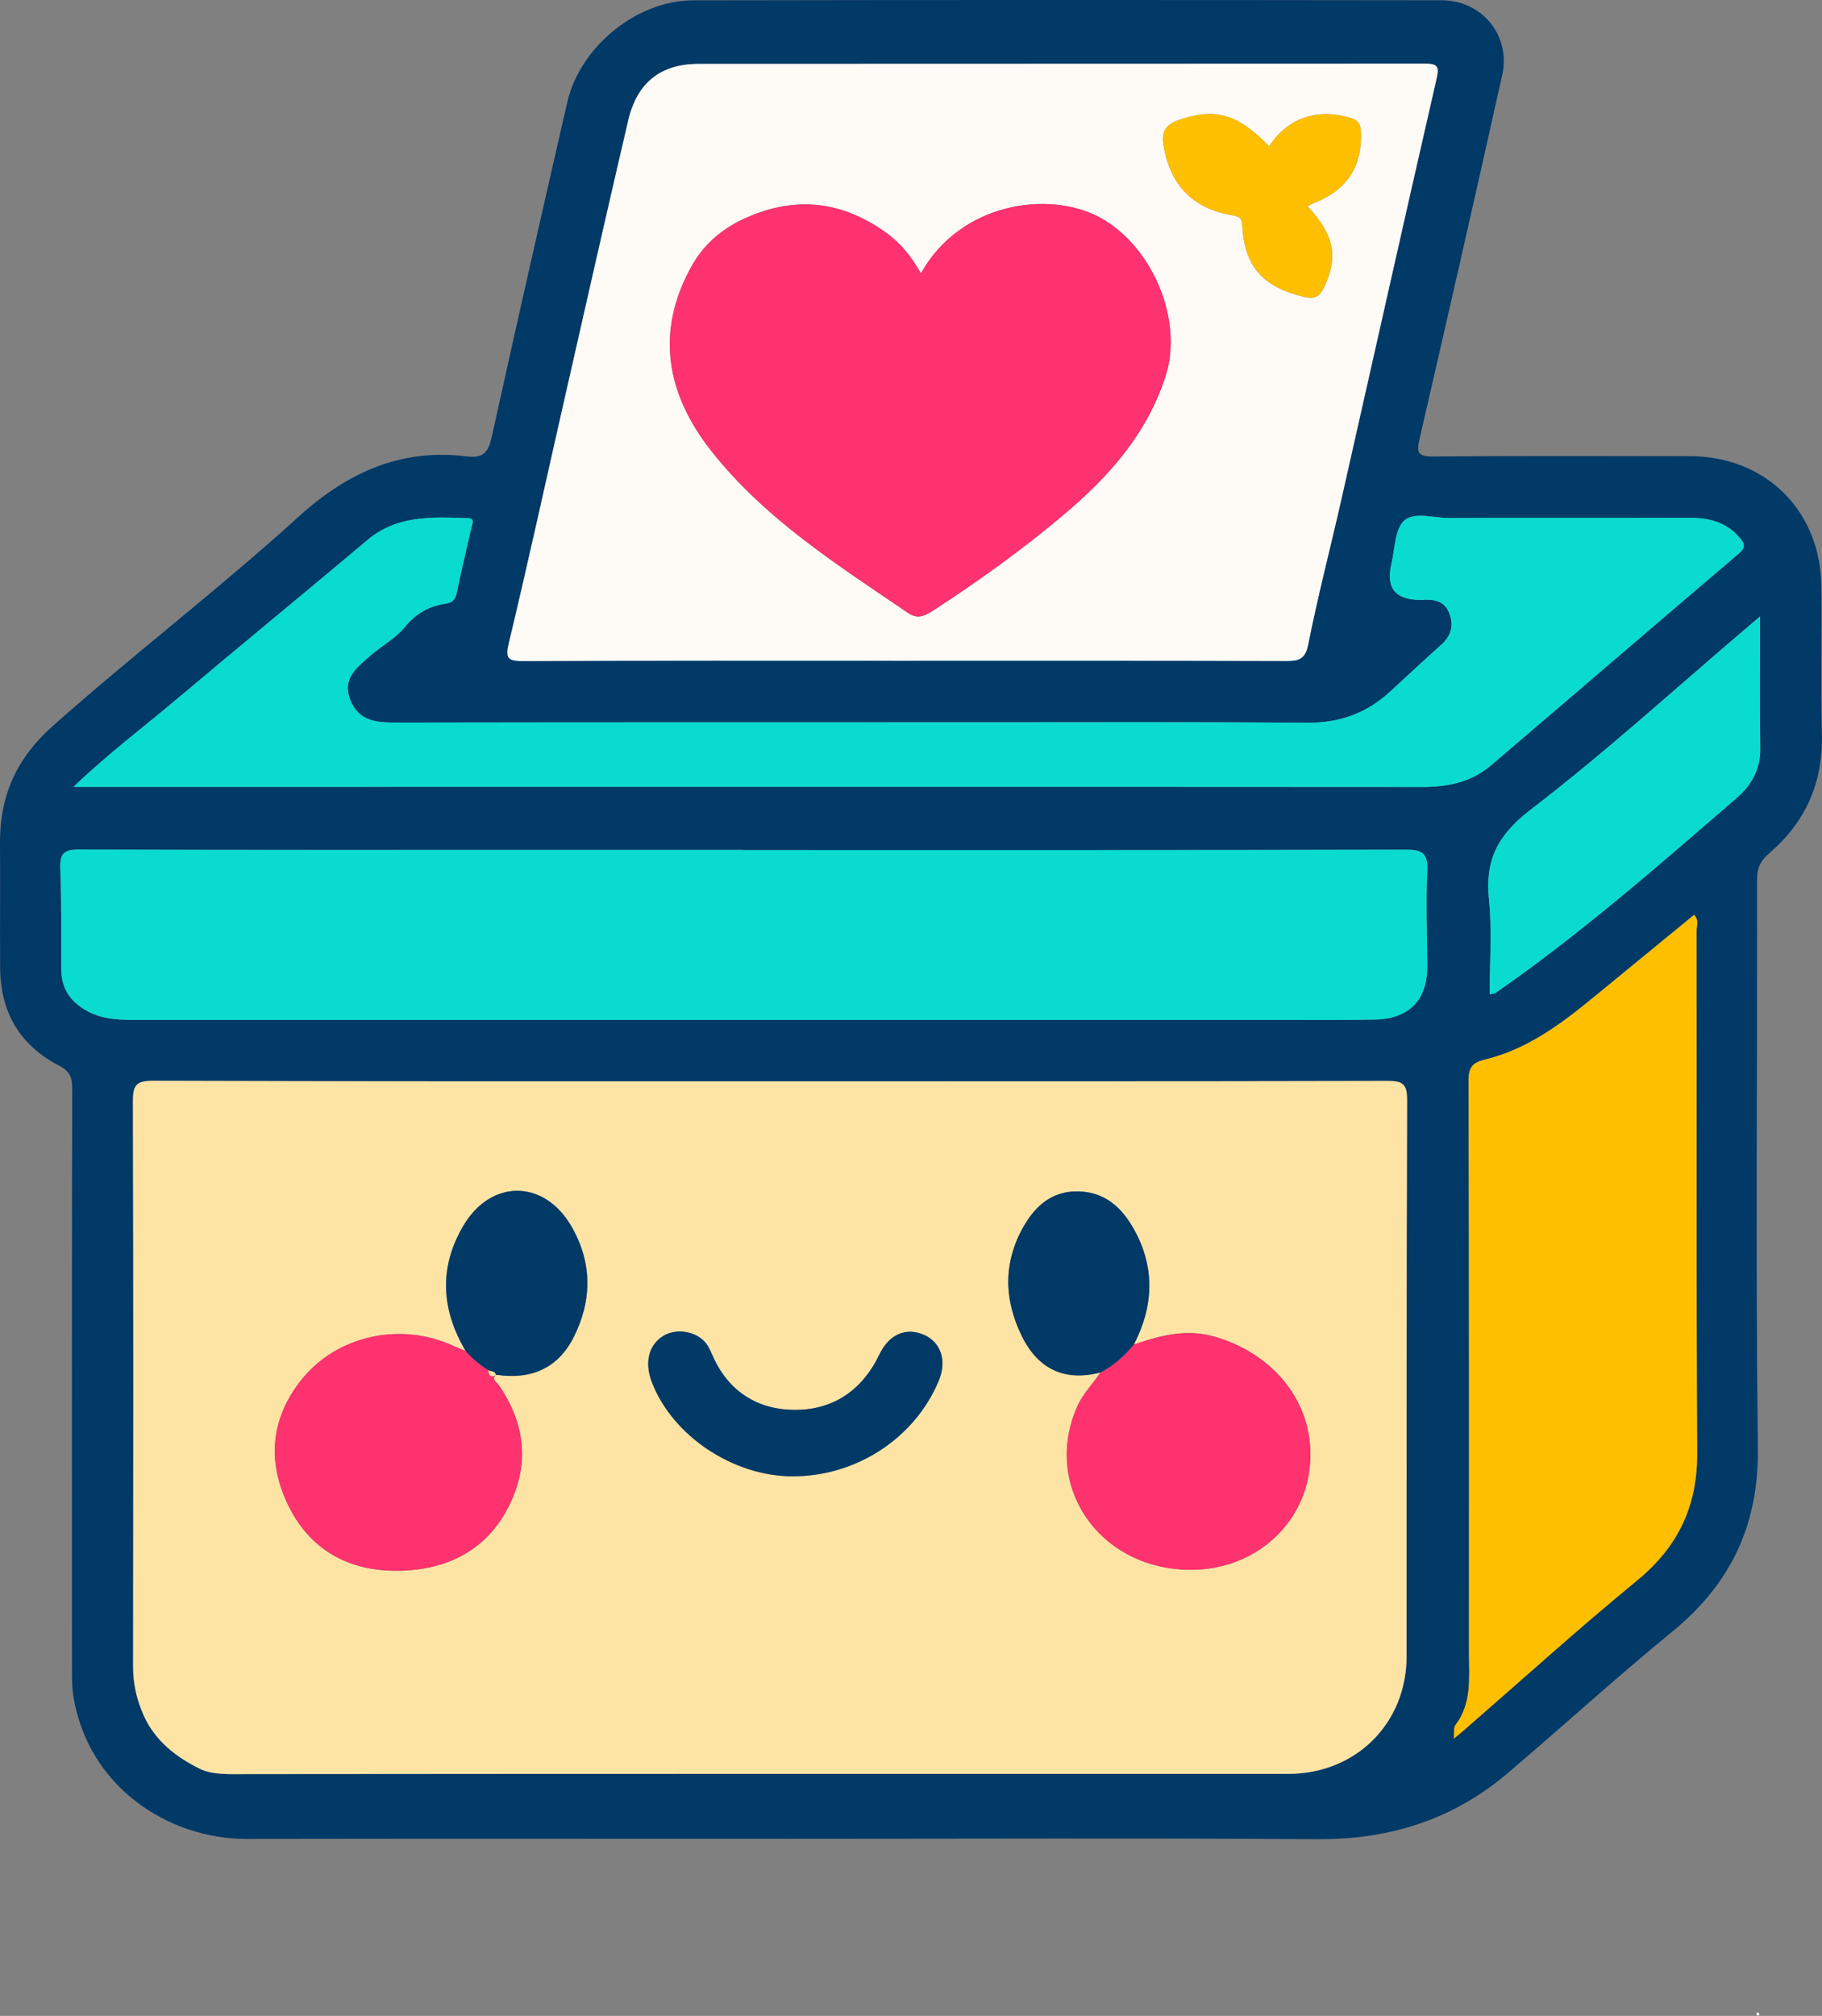 <?xml version="1.0" encoding="UTF-8"?>
<svg id="Layer_2" data-name="Layer 2" xmlns="http://www.w3.org/2000/svg" viewBox="0 0 507.51 561.28">
  <rect x="0" y="0" width="507.51" height="561.28" fill="#808080" stroke="none"/>
  <defs>
    <style>
      .cls-1 {
        fill: #013967;
      }

      .cls-1, .cls-2, .cls-3, .cls-4, .cls-5, .cls-6 {
        stroke-width: 0px;
      }

      .cls-2 {
        fill: #09dbd0;
      }

      .cls-3 {
        fill: #fdbf00;
      }

      .cls-4 {
        fill: #fde4a5;
      }

      .cls-5 {
        fill: #fefbf7;
      }

      .cls-6 {
        fill: #fe326e;
      }
    </style>
  </defs>
  <g id="Layer_1-2" data-name="Layer 1">
    <path class="cls-1" d="M219.66,511.97c-50.32,0-100.64-.06-150.96.03-22,.04-44.18-14.63-48.26-39.72-.34-2.12-.39-4.31-.39-6.46-.02-54.32-.05-108.64.06-162.96,0-3.22-.91-4.74-3.8-6.24C5.48,290.98.13,281.75.04,269.56c-.09-11.5.05-22.99-.04-34.49-.11-13.31,4.39-23.79,14.81-33.04,22.37-19.84,46.17-38.01,68.28-58.09,13.63-12.38,28.55-19.18,47-16.85,4.72.59,5.99-1.39,6.92-5.6,6.84-31.04,13.89-62.03,21-93.01C161.55,13.08,177.28.12,193.09.09c69.48-.14,138.96-.1,208.44-.02,11.34.01,19.35,9.89,16.9,20.85-7.53,33.76-15.21,67.48-23,101.18-.87,3.78-.67,5.05,3.76,5.01,23.82-.22,47.65-.13,71.48-.1,21.14.03,36.43,15.11,36.66,36.29.15,13.66-.22,27.33.15,40.99.38,13.6-4.56,24.63-14.75,33.35-2.38,2.04-3.31,4.04-3.3,7.18.08,52.82-.42,105.64.21,158.45.25,21.42-7.58,37.73-23.89,51.06-15.59,12.75-30.47,26.35-45.83,39.39-15.19,12.9-32.83,18.48-52.81,18.35-49.15-.32-98.31-.1-147.46-.1ZM214.48,301.04c-57.31,0-114.62.07-171.92-.13-4.78-.02-5.55,1.45-5.54,5.78.14,52.48.12,104.95.05,157.43,0,4.77,1.05,9.21,2.95,13.49,3.18,7.15,9.26,11.76,15.8,14.93,3.44,1.67,8.36,1.41,12.72,1.4,96.79-.09,193.58-.08,290.37-.07,18.68,0,32.86-14.01,32.87-32.65.03-51.64-.05-103.29.15-154.93.02-4.59-1.3-5.35-5.53-5.34-57.31.15-114.62.1-171.93.09ZM252.19,183.97c35.31,0,70.61-.05,105.92.07,3.61.01,5.44-.37,6.29-4.67,2.68-13.47,6.16-26.78,9.19-40.18,8.85-39.09,17.58-78.21,26.55-117.27.8-3.47.24-4.19-3.19-4.19-67.45.06-134.9,0-202.35.06-10.62,0-17.16,5.23-19.61,15.72-6.13,26.22-12.04,52.48-18.01,78.73-5.05,22.23-9.9,44.51-15.22,66.67-1.06,4.42-.34,5.17,4,5.15,35.47-.15,70.95-.09,106.42-.09ZM206.95,236.67v-.02c-18.33,0-36.66,0-54.99,0-43.32,0-86.65.05-129.97-.11-4.2-.02-5.36,1.12-5.2,5.27.36,9.32.23,18.66.26,27.99.02,5.05,2.15,8.68,6.55,11.32,4.24,2.55,8.74,2.86,13.45,2.86,106.31-.02,212.62,0,318.93,0,9,0,18,.1,26.99-.09,9.57-.2,14.64-5.53,14.58-14.92-.05-8.83-.43-17.68,0-26.49.24-5.06-1.53-5.91-6.15-5.9-61.49.15-122.97.1-184.46.1ZM20.46,219.09c25.99,0,50.95,0,75.9,0,99.96,0,199.92-.04,299.88.03,7.1,0,13.62-1.35,19.07-6,23.06-19.65,46.02-39.41,69.1-59.04,2.01-1.71,1.54-2.82.14-4.43-3.7-4.25-8.46-5.5-13.88-5.48-22.32.07-44.65-.01-66.97.05-4.3.01-9.81-1.8-12.56.74-2.65,2.45-2.56,7.91-3.56,12.08q-2.4,10,8.09,10c.17,0,.33,0,.5,0,3.17-.21,6.12.19,7.49,3.58,1.4,3.48.57,6.43-2.27,8.97-4.73,4.21-9.36,8.52-14,12.83-6.53,6.06-14.08,8.87-23.12,8.8-30.82-.23-61.64-.12-92.46-.12-53.81,0-107.62-.01-161.44.08-5.41,0-10.32-.3-12.73-6.18-2.51-6.15,1.91-9.23,5.63-12.5,3.1-2.72,6.95-4.76,9.5-7.89,3.05-3.74,6.65-5.81,11.17-6.49,1.96-.3,2.87-.98,3.28-2.96,1.27-6.16,2.74-12.29,4.15-18.42.26-1.12.95-2.42-1.04-2.48-9.82-.32-19.62-.93-27.95,6.08-17.58,14.8-35.37,29.36-52.94,44.16-9.48,7.99-19.43,15.44-28.95,24.59ZM404.95,484.06c1.08-.88,1.72-1.37,2.33-1.9,16.21-14.08,32.14-28.51,48.73-42.13,11.44-9.39,16.8-20.71,16.72-35.46-.26-48.48-.1-96.96-.17-145.44,0-1.35.76-2.91-.68-4.42-9.42,7.72-18.78,15.4-28.14,23.07-9.08,7.45-18.47,14.42-30.15,17.23-3.45.83-4.55,2.19-4.54,5.89.16,53.14.13,106.29.12,159.43,0,6.86.85,13.89-3.75,19.94-.56.74-.3,2.11-.48,3.78ZM490.26,171.62c-1.67,1.41-2.65,2.24-3.63,3.08-20.03,17.03-39.5,34.79-60.33,50.77-9.17,7.04-12.73,14.06-11.55,25.13.92,8.61.18,17.39.18,26.2.94-.16,1.32-.12,1.55-.28,23.83-16.51,45.57-35.61,67.46-54.52,3.73-3.22,6.44-7.77,6.37-13.4-.16-11.97-.05-23.95-.05-36.99Z"/>
    <path class="cls-4" d="M214.48,301.05c57.31,0,114.62.05,171.93-.09,4.23-.01,5.54.74,5.53,5.34-.2,51.64-.12,103.29-.15,154.93-.01,18.65-14.2,32.66-32.87,32.65-96.79,0-193.58-.02-290.37.07-4.36,0-9.28.26-12.72-1.4-6.53-3.17-12.62-7.77-15.8-14.93-1.9-4.28-2.96-8.72-2.95-13.49.06-52.48.09-104.95-.05-157.43-.01-4.33.76-5.8,5.54-5.78,57.31.19,114.62.13,171.92.13ZM306.5,382.14c-2.06,3.18-4.84,5.84-6.42,9.4-9.93,22.4,6.38,45.71,31.92,45.53,17.26-.12,31.18-12.27,32.83-28.68,1.83-18.3-11.02-32.09-27.07-36.38-7.6-2.03-14.8-.12-21.94,2.35,5.54-10.74,5.97-21.53-.02-32.2-3.31-5.9-7.93-10.21-15.26-10.45-7.21-.23-11.9,3.74-15.25,9.46-5.92,10.12-5.71,20.66-.62,30.92,4.65,9.36,12.17,12.52,21.83,10.03ZM138.17,382.77c9.56,1.44,17.15-1.66,21.58-10.39,5.19-10.24,5.25-20.76-.55-30.85-7.6-13.22-22.44-13.32-30.17-.19-6.85,11.64-6.11,23.32.66,34.8-1.07-.43-2.16-.82-3.2-1.31-14.84-6.96-32.94-2.98-42.79,9.67-8.23,10.57-9.25,22.28-3.63,34.17,6.17,13.05,17.31,19.01,31.45,18.67,13.14-.32,23.98-5.69,30.15-17.84,5.93-11.68,4.66-23.12-2.77-33.91-.54-.78-2.13-1.47-.72-2.81ZM220.68,411.05c17.77.08,34.15-10.61,40.81-26.64,2.28-5.48.64-10.62-4.05-12.71-5.09-2.27-9.81-.17-12.48,5.41-4.83,10.09-13.07,15.66-24.08,15.44-10.6-.21-18.51-5.72-22.71-15.78-.53-1.26-1.11-2.39-2.05-3.35-2.88-2.93-8.04-3.56-11.45-1.41-4.02,2.53-5.19,7.38-3.09,12.85,5.71,14.87,22.51,26.13,39.09,26.2Z"/>
    <path class="cls-5" d="M252.19,183.97c-35.47,0-70.95-.07-106.42.09-4.33.02-5.06-.73-4-5.15,5.32-22.16,10.17-44.44,15.22-66.67,5.97-26.25,11.88-52.52,18.01-78.73,2.45-10.48,8.99-15.71,19.61-15.72,67.45-.06,134.9,0,202.35-.06,3.43,0,3.99.72,3.19,4.19-8.97,39.06-17.7,78.18-26.55,117.27-3.03,13.4-6.52,26.71-9.19,40.18-.85,4.3-2.68,4.68-6.29,4.67-35.31-.11-70.61-.07-105.92-.07ZM256.52,76.11c-2.61-4.62-5.6-8.37-9.59-11.24-11.85-8.53-24.3-10.41-38.11-4.66-7.26,3.02-12.72,7.58-16.35,14.2-10.01,18.25-6.72,35.43,5.62,51.1,14.96,19.01,35.24,31.79,54.91,45.2,2.81,1.92,5.02.53,7.27-.94,12.43-8.09,24.46-16.73,35.81-26.28,12.58-10.59,23.28-22.41,28.56-38.67,5.1-15.71-3.67-36.06-17.85-44.03-14.36-8.07-39.29-4.41-50.27,15.32ZM364.18,57.4c.76-.37,1.45-.75,2.19-1.04,8.91-3.52,13.19-10.31,12.68-19.79-.12-2.16-.78-3.13-2.98-3.77-9.24-2.71-17.33.02-22.57,7.94-8.83-9.14-15.07-10.79-25.21-7.3-3.79,1.31-4.79,3.44-4.18,7.1,1.84,10.97,8.13,17.54,19.13,19.4,2.04.34,2.68.74,2.8,2.92.63,11.48,5.75,17.05,17.31,19.82,2.91.7,4.26-.18,5.45-2.67,4.03-8.46,2.87-14.58-4.62-22.61Z"/>
    <path class="cls-2" d="M206.95,236.67c61.49,0,122.97.05,184.46-.1,4.62-.01,6.39.84,6.15,5.9-.43,8.81-.04,17.66,0,26.49.05,9.39-5.01,14.72-14.58,14.92-8.99.19-18,.09-26.99.09-106.31,0-212.62-.01-318.93,0-4.71,0-9.21-.31-13.45-2.86-4.4-2.65-6.53-6.27-6.55-11.32-.03-9.33.11-18.67-.26-27.99-.16-4.15.99-5.28,5.2-5.27,43.32.16,86.65.11,129.97.11,18.33,0,36.66,0,54.99,0v.02Z"/>
    <path class="cls-2" d="M20.46,219.09c9.51-9.15,19.47-16.61,28.95-24.59,17.58-14.81,35.36-29.37,52.94-44.16,8.33-7.01,18.13-6.39,27.95-6.08,1.99.06,1.3,1.36,1.04,2.48-1.42,6.13-2.88,12.26-4.15,18.42-.41,1.98-1.33,2.67-3.28,2.96-4.52.68-8.12,2.76-11.17,6.49-2.55,3.13-6.41,5.16-9.5,7.89-3.72,3.27-8.14,6.35-5.63,12.5,2.41,5.88,7.33,6.19,12.73,6.18,53.81-.09,107.62-.08,161.44-.08,30.82,0,61.64-.12,92.46.12,9.04.07,16.59-2.74,23.12-8.8,4.64-4.31,9.28-8.62,14-12.83,2.85-2.53,3.67-5.49,2.27-8.97-1.37-3.4-4.31-3.8-7.49-3.58-.17.01-.33,0-.5,0q-10.46,0-8.09-10c1-4.17.91-9.63,3.56-12.08,2.75-2.54,8.27-.73,12.56-.74,22.32-.07,44.65.01,66.97-.05,5.43-.02,10.19,1.23,13.88,5.48,1.4,1.61,1.88,2.72-.14,4.43-23.07,19.63-46.04,39.39-69.1,59.04-5.46,4.65-11.97,6-19.07,6-99.96-.07-199.92-.03-299.88-.03-24.96,0-49.91,0-75.9,0Z"/>
    <path class="cls-3" d="M404.95,484.06c.18-1.67-.08-3.04.48-3.78,4.59-6.06,3.75-13.08,3.75-19.94.01-53.14.04-106.29-.12-159.43-.01-3.7,1.09-5.06,4.54-5.89,11.68-2.8,21.07-9.78,30.15-17.23,9.36-7.68,18.72-15.35,28.14-23.07,1.44,1.51.68,3.06.68,4.42.06,48.48-.09,96.96.17,145.44.08,14.75-5.29,26.07-16.72,35.46-16.59,13.62-32.52,28.05-48.73,42.13-.61.53-1.24,1.02-2.33,1.9Z"/>
    <path class="cls-2" d="M490.26,171.62c0,13.04-.11,25.02.05,36.99.07,5.62-2.63,10.17-6.37,13.4-21.89,18.9-43.63,38.01-67.46,54.52-.23.16-.61.12-1.55.28,0-8.81.74-17.6-.18-26.2-1.18-11.07,2.38-18.1,11.55-25.13,20.83-15.98,40.31-33.74,60.33-50.77.98-.83,1.96-1.66,3.63-3.08Z"/>
    <path class="cls-5" d="M489.65,561.28c-.38-.3-.66-.64-.1-1,.06-.04.39.32.59.5-.16.17-.32.33-.49.5Z"/>
    <path class="cls-6" d="M138.17,382.76c-1.4,1.35.19,2.04.72,2.81,7.44,10.78,8.7,22.22,2.77,33.91-6.17,12.15-17.01,17.52-30.15,17.84-14.14.34-25.28-5.62-31.45-18.67-5.62-11.89-4.6-23.6,3.63-34.17,9.85-12.65,27.95-16.64,42.79-9.67,1.04.49,2.13.88,3.2,1.31,1.83,2.1,3.92,3.9,6.31,5.34.18,1.22.46,2.3,2.08,1.44l.09-.14Z"/>
    <path class="cls-6" d="M315.82,374.37c7.13-2.47,14.33-4.39,21.94-2.35,16.05,4.29,28.91,18.08,27.07,36.38-1.65,16.41-15.56,28.56-32.83,28.68-25.54.17-41.84-23.14-31.92-45.53,1.58-3.57,4.36-6.22,6.41-9.4,3.71-1.86,6.68-4.62,9.32-7.77Z"/>
    <path class="cls-1" d="M220.68,411.05c-16.58-.08-33.38-11.33-39.09-26.2-2.1-5.46-.93-10.31,3.09-12.85,3.42-2.15,8.58-1.52,11.45,1.41.94.96,1.52,2.09,2.05,3.35,4.2,10.06,12.11,15.57,22.71,15.78,11.01.22,19.24-5.35,24.08-15.44,2.67-5.58,7.39-7.68,12.48-5.41,4.69,2.09,6.32,7.23,4.05,12.71-6.66,16.03-23.04,26.72-40.81,26.64Z"/>
    <path class="cls-1" d="M136,381.46c-2.39-1.44-4.48-3.24-6.31-5.34-6.76-11.47-7.5-23.15-.65-34.79,7.72-13.12,22.57-13.03,30.17.19,5.8,10.09,5.74,20.6.55,30.85-4.43,8.74-12.03,11.83-21.58,10.39,0,0-.09.14-.09.14-.11-1.32-1.41-.92-2.08-1.44Z"/>
    <path class="cls-1" d="M315.82,374.37c-2.64,3.15-5.61,5.91-9.32,7.77-9.65,2.5-17.17-.66-21.82-10.03-5.09-10.27-5.3-20.81.62-30.92,3.35-5.72,8.04-9.7,15.25-9.46,7.33.24,11.95,4.55,15.26,10.45,5.99,10.66,5.55,21.46.02,32.2Z"/>
    <path class="cls-6" d="M256.52,76.11c10.97-19.74,35.91-23.39,50.27-15.32,14.19,7.97,22.96,28.32,17.85,44.03-5.28,16.26-15.98,28.08-28.56,38.67-11.35,9.55-23.38,18.19-35.81,26.28-2.26,1.47-4.46,2.86-7.27.94-19.68-13.41-39.95-26.18-54.91-45.2-12.33-15.67-15.63-32.85-5.62-51.1,3.63-6.63,9.09-11.18,16.35-14.2,13.82-5.75,26.26-3.88,38.11,4.66,3.99,2.87,6.98,6.62,9.59,11.24Z"/>
    <path class="cls-3" d="M364.18,57.4c7.49,8.03,8.65,14.14,4.62,22.61-1.18,2.48-2.54,3.36-5.45,2.67-11.56-2.77-16.68-8.34-17.31-19.82-.12-2.18-.77-2.58-2.8-2.92-11.01-1.85-17.29-8.43-19.13-19.4-.61-3.65.38-5.79,4.18-7.1,10.14-3.49,16.38-1.85,25.21,7.3,5.25-7.92,13.33-10.65,22.57-7.94,2.2.64,2.86,1.61,2.98,3.77.51,9.48-3.77,16.27-12.68,19.79-.73.29-1.43.68-2.19,1.04Z"/>
    <path class="cls-4" d="M136,381.46c.67.52,1.97.11,2.08,1.44-1.62.86-1.9-.22-2.08-1.44Z"/>
  </g>
</svg>